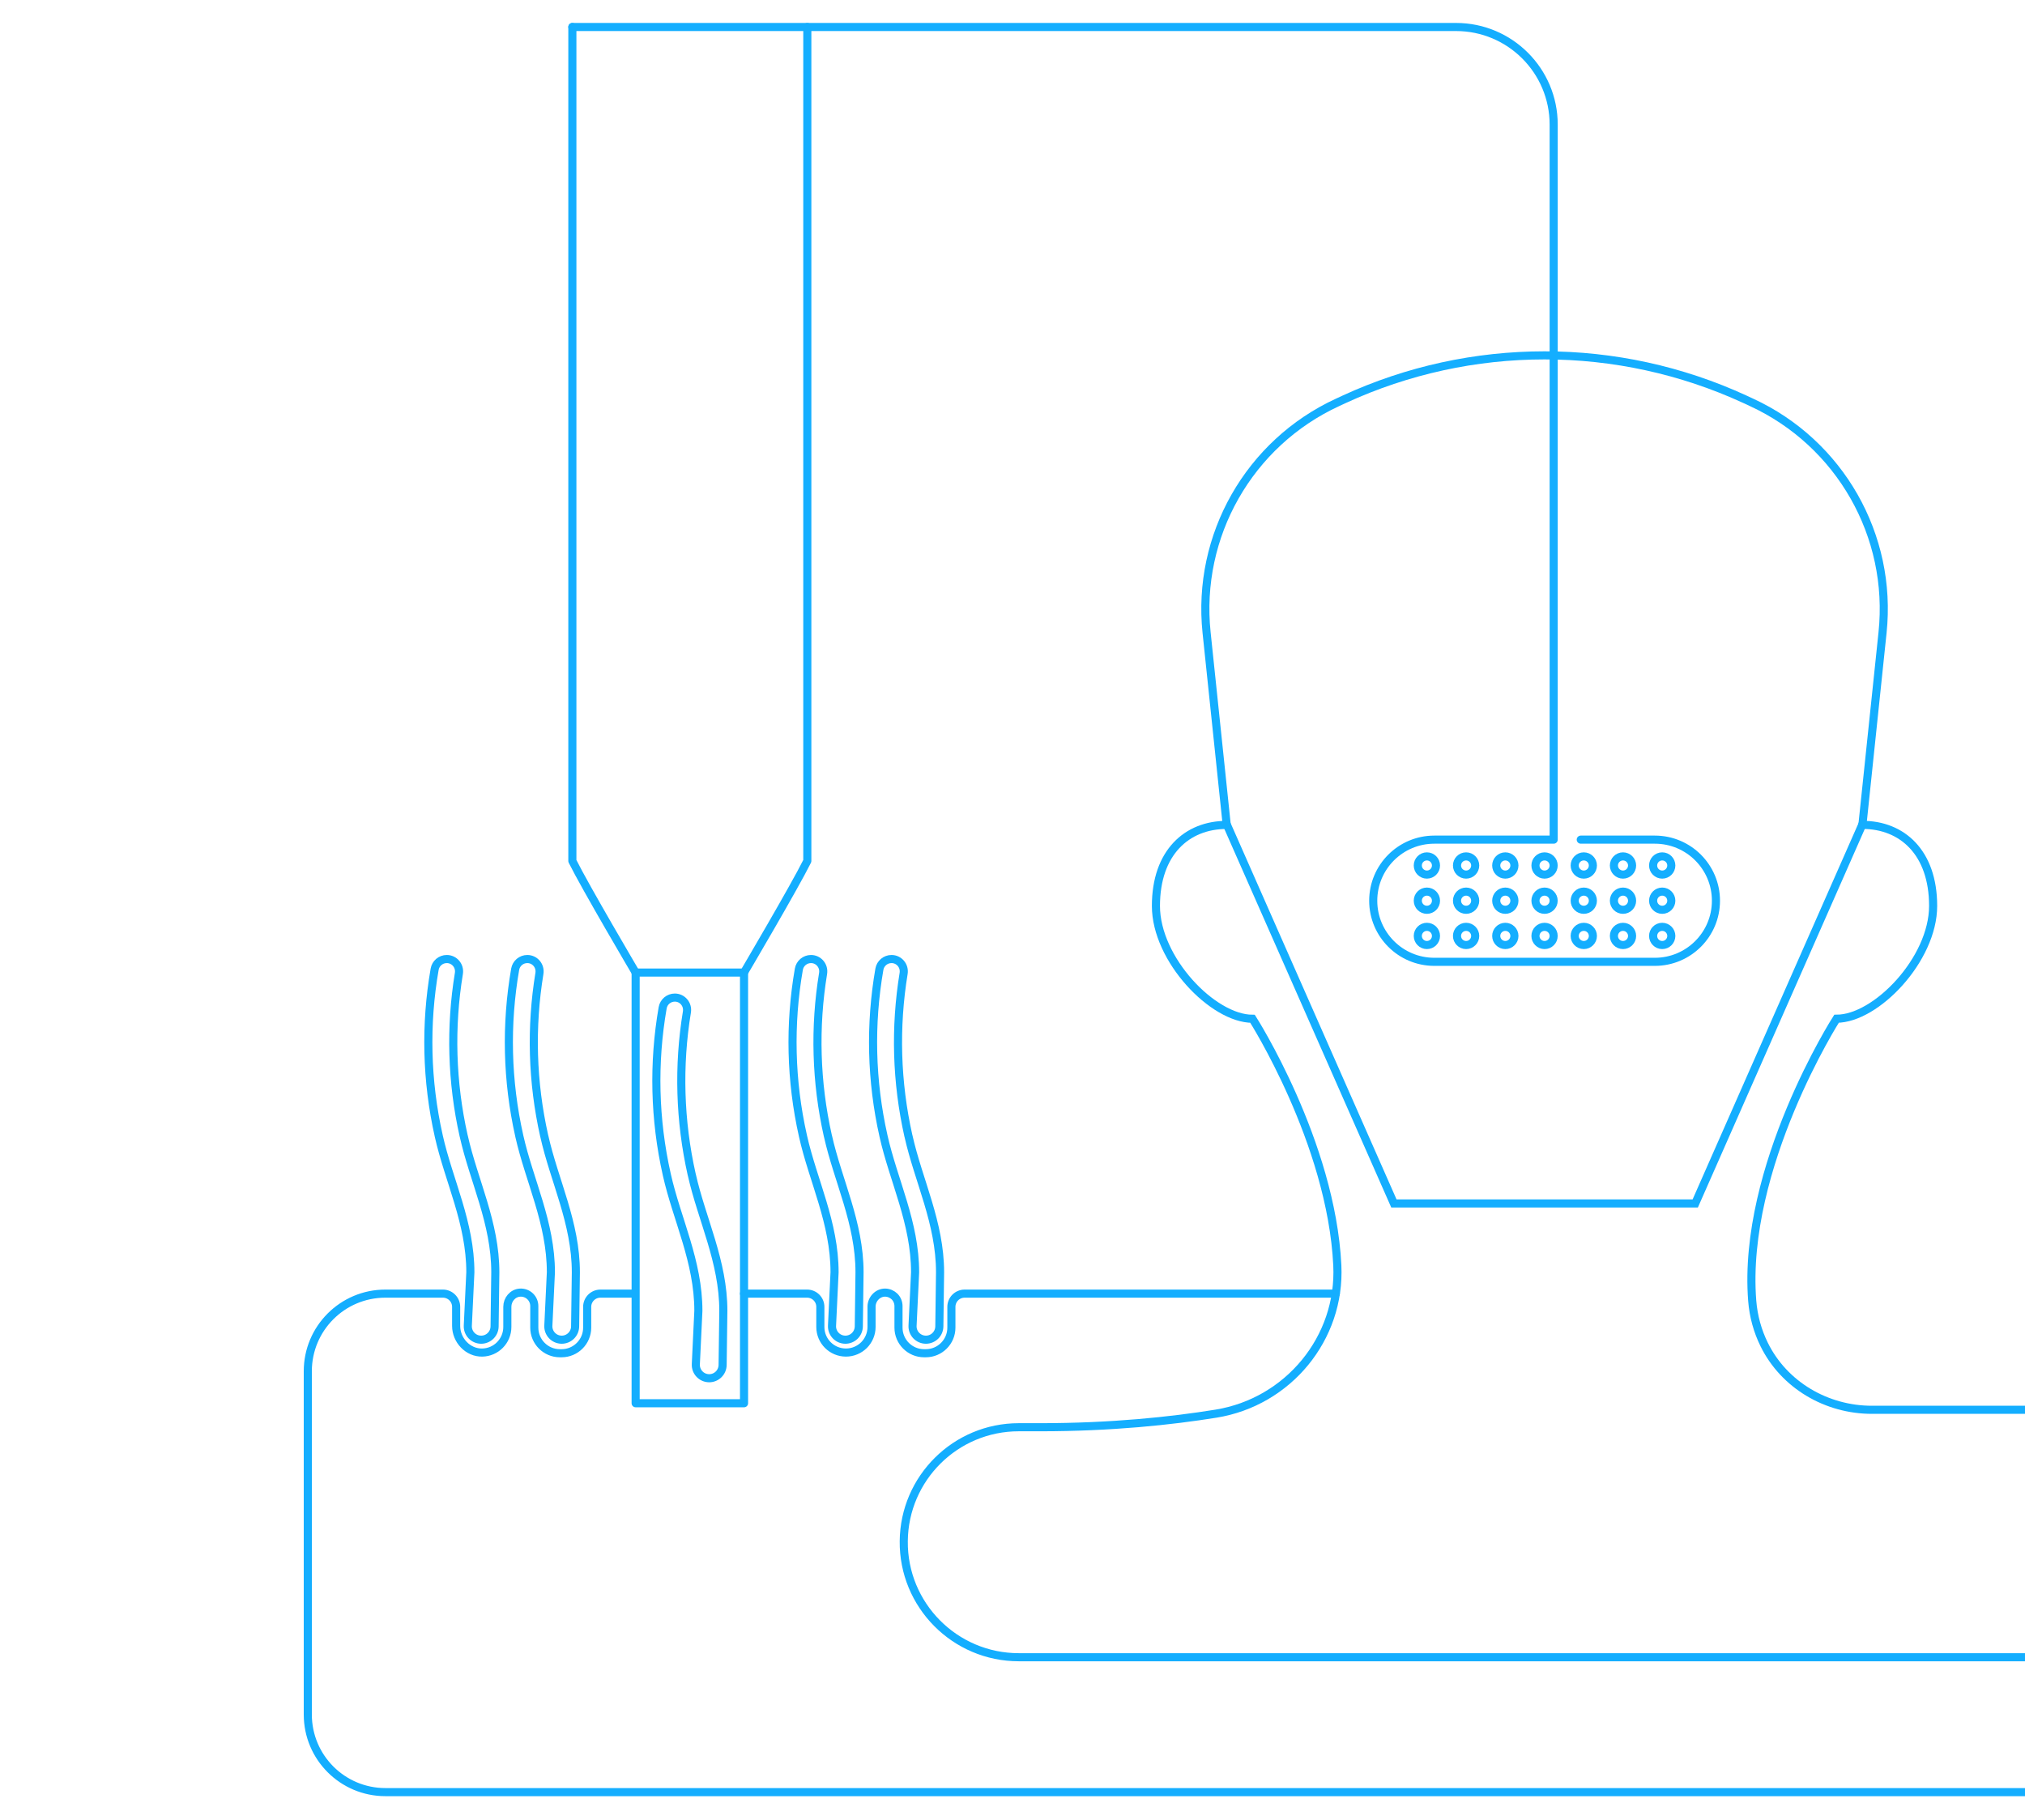 <svg width="375" height="337" viewBox="0 0 375 337" fill="none" xmlns="http://www.w3.org/2000/svg">
<g clip-path="url(#clip0_460_15865)">
<path d="M227.156 152.619L258.13 222.871H313.933L344.907 152.619" stroke="#14AEFF" stroke-width="1.5" stroke-miterlimit="10" stroke-linecap="round"/>
<path d="M344.906 152.619L348.62 117.148C350.501 99.213 340.746 82.069 324.362 74.516L323.147 73.952C311.378 68.53 298.709 65.811 286.031 65.811C273.353 65.811 260.683 68.53 248.915 73.952L247.7 74.516C231.316 82.069 221.561 99.213 223.442 117.148L227.156 152.619" stroke="#14AEFF" stroke-width="1.5" stroke-miterlimit="10" stroke-linecap="round"/>
<path d="M344.902 152.76C352.228 152.76 357.987 157.853 357.987 167.765C357.987 177.677 347.425 188.662 340.099 188.662C340.099 188.662 322.563 216.102 324.483 240.885C324.71 243.776 325.478 246.511 326.7 248.995C330.406 256.517 338.265 261.085 346.649 261.085H622.997" stroke="#14AEFF" stroke-width="1.5" stroke-miterlimit="10" stroke-linecap="round"/>
<path d="M307.817 175.013C308.748 175.013 309.502 174.258 309.502 173.328C309.502 172.398 308.748 171.643 307.817 171.643C306.887 171.643 306.133 172.398 306.133 173.328C306.133 174.258 306.887 175.013 307.817 175.013Z" stroke="#14AEFF" stroke-width="1.5" stroke-miterlimit="10"/>
<path d="M307.817 168.486C308.748 168.486 309.502 167.732 309.502 166.801C309.502 165.871 308.748 165.117 307.817 165.117C306.887 165.117 306.133 165.871 306.133 166.801C306.133 167.732 306.887 168.486 307.817 168.486Z" stroke="#14AEFF" stroke-width="1.5" stroke-miterlimit="10"/>
<path d="M307.817 161.967C308.748 161.967 309.502 161.212 309.502 160.282C309.502 159.352 308.748 158.597 307.817 158.597C306.887 158.597 306.133 159.352 306.133 160.282C306.133 161.212 306.887 161.967 307.817 161.967Z" stroke="#14AEFF" stroke-width="1.5" stroke-miterlimit="10"/>
<path d="M300.556 175.013C301.486 175.013 302.24 174.258 302.24 173.328C302.24 172.398 301.486 171.643 300.556 171.643C299.625 171.643 298.871 172.398 298.871 173.328C298.871 174.258 299.625 175.013 300.556 175.013Z" stroke="#14AEFF" stroke-width="1.5" stroke-miterlimit="10"/>
<path d="M300.556 168.486C301.486 168.486 302.24 167.732 302.24 166.801C302.24 165.871 301.486 165.117 300.556 165.117C299.625 165.117 298.871 165.871 298.871 166.801C298.871 167.732 299.625 168.486 300.556 168.486Z" stroke="#14AEFF" stroke-width="1.5" stroke-miterlimit="10"/>
<path d="M300.556 161.967C301.486 161.967 302.24 161.212 302.24 160.282C302.24 159.352 301.486 158.597 300.556 158.597C299.625 158.597 298.871 159.352 298.871 160.282C298.871 161.212 299.625 161.967 300.556 161.967Z" stroke="#14AEFF" stroke-width="1.5" stroke-miterlimit="10"/>
<path d="M293.294 175.013C294.224 175.013 294.979 174.258 294.979 173.328C294.979 172.398 294.224 171.643 293.294 171.643C292.364 171.643 291.609 172.398 291.609 173.328C291.609 174.258 292.364 175.013 293.294 175.013Z" stroke="#14AEFF" stroke-width="1.5" stroke-miterlimit="10"/>
<path d="M293.294 168.486C294.224 168.486 294.979 167.732 294.979 166.801C294.979 165.871 294.224 165.117 293.294 165.117C292.364 165.117 291.609 165.871 291.609 166.801C291.609 167.732 292.364 168.486 293.294 168.486Z" stroke="#14AEFF" stroke-width="1.5" stroke-miterlimit="10"/>
<path d="M293.294 161.967C294.224 161.967 294.979 161.212 294.979 160.282C294.979 159.352 294.224 158.597 293.294 158.597C292.364 158.597 291.609 159.352 291.609 160.282C291.609 161.212 292.364 161.967 293.294 161.967Z" stroke="#14AEFF" stroke-width="1.5" stroke-miterlimit="10"/>
<path d="M286.028 175.013C286.959 175.013 287.713 174.258 287.713 173.328C287.713 172.398 286.959 171.643 286.028 171.643C285.098 171.643 284.344 172.398 284.344 173.328C284.344 174.258 285.098 175.013 286.028 175.013Z" stroke="#14AEFF" stroke-width="1.5" stroke-miterlimit="10"/>
<path d="M286.028 168.486C286.959 168.486 287.713 167.732 287.713 166.801C287.713 165.871 286.959 165.117 286.028 165.117C285.098 165.117 284.344 165.871 284.344 166.801C284.344 167.732 285.098 168.486 286.028 168.486Z" stroke="#14AEFF" stroke-width="1.5" stroke-miterlimit="10"/>
<path d="M286.028 161.967C286.959 161.967 287.713 161.212 287.713 160.282C287.713 159.352 286.959 158.597 286.028 158.597C285.098 158.597 284.344 159.352 284.344 160.282C284.344 161.212 285.098 161.967 286.028 161.967Z" stroke="#14AEFF" stroke-width="1.5" stroke-miterlimit="10"/>
<path d="M278.763 175.013C279.693 175.013 280.447 174.258 280.447 173.328C280.447 172.398 279.693 171.643 278.763 171.643C277.832 171.643 277.078 172.398 277.078 173.328C277.078 174.258 277.832 175.013 278.763 175.013Z" stroke="#14AEFF" stroke-width="1.5" stroke-miterlimit="10"/>
<path d="M278.763 168.486C279.693 168.486 280.447 167.732 280.447 166.801C280.447 165.871 279.693 165.117 278.763 165.117C277.832 165.117 277.078 165.871 277.078 166.801C277.078 167.732 277.832 168.486 278.763 168.486Z" stroke="#14AEFF" stroke-width="1.5" stroke-miterlimit="10"/>
<path d="M278.763 161.967C279.693 161.967 280.447 161.212 280.447 160.282C280.447 159.352 279.693 158.597 278.763 158.597C277.832 158.597 277.078 159.352 277.078 160.282C277.078 161.212 277.832 161.967 278.763 161.967Z" stroke="#14AEFF" stroke-width="1.5" stroke-miterlimit="10"/>
<path d="M271.501 175.013C272.431 175.013 273.186 174.258 273.186 173.328C273.186 172.398 272.431 171.643 271.501 171.643C270.571 171.643 269.816 172.398 269.816 173.328C269.816 174.258 270.571 175.013 271.501 175.013Z" stroke="#14AEFF" stroke-width="1.5" stroke-miterlimit="10"/>
<path d="M271.501 168.486C272.431 168.486 273.186 167.732 273.186 166.801C273.186 165.871 272.431 165.117 271.501 165.117C270.571 165.117 269.816 165.871 269.816 166.801C269.816 167.732 270.571 168.486 271.501 168.486Z" stroke="#14AEFF" stroke-width="1.5" stroke-miterlimit="10"/>
<path d="M271.501 161.967C272.431 161.967 273.186 161.212 273.186 160.282C273.186 159.352 272.431 158.597 271.501 158.597C270.571 158.597 269.816 159.352 269.816 160.282C269.816 161.212 270.571 161.967 271.501 161.967Z" stroke="#14AEFF" stroke-width="1.5" stroke-miterlimit="10"/>
<path d="M264.239 175.013C265.17 175.013 265.924 174.258 265.924 173.328C265.924 172.398 265.17 171.643 264.239 171.643C263.309 171.643 262.555 172.398 262.555 173.328C262.555 174.258 263.309 175.013 264.239 175.013Z" stroke="#14AEFF" stroke-width="1.5" stroke-miterlimit="10"/>
<path d="M264.239 168.486C265.17 168.486 265.924 167.732 265.924 166.801C265.924 165.871 265.17 165.117 264.239 165.117C263.309 165.117 262.555 165.871 262.555 166.801C262.555 167.732 263.309 168.486 264.239 168.486Z" stroke="#14AEFF" stroke-width="1.5" stroke-miterlimit="10"/>
<path d="M264.239 161.967C265.17 161.967 265.924 161.212 265.924 160.282C265.924 159.352 265.17 158.597 264.239 158.597C263.309 158.597 262.555 159.352 262.555 160.282C262.555 161.212 263.309 161.967 264.239 161.967Z" stroke="#14AEFF" stroke-width="1.5" stroke-miterlimit="10"/>
<path d="M156.522 248.101C157.894 248.117 159.014 247.02 159.038 245.649L159.171 235.612C159.171 226.468 155.175 218.672 153.326 210.405L153.302 210.327C151.085 200.439 150.787 190.237 152.424 180.27C152.652 178.876 151.594 177.606 150.184 177.606C149.071 177.606 148.123 178.405 147.935 179.495C146.156 189.704 146.407 200.188 148.687 210.327L148.703 210.405C150.56 218.672 154.548 226.46 154.548 235.612L154.078 245.5C154.007 246.903 155.12 248.086 156.53 248.101H156.522Z" stroke="#14AEFF" stroke-width="1.5" stroke-linecap="round" stroke-linejoin="round"/>
<path d="M131.304 255.239C132.675 255.255 133.795 254.158 133.819 252.787L133.952 242.75C133.952 233.606 129.956 225.81 128.107 217.543L128.083 217.465C125.866 207.577 125.568 197.375 127.206 187.408C127.433 186.013 126.375 184.744 124.965 184.744C123.852 184.744 122.904 185.543 122.716 186.632C120.937 196.842 121.188 207.326 123.468 217.465L123.484 217.543C125.341 225.81 129.329 233.598 129.329 242.75L128.859 252.638C128.788 254.041 129.901 255.224 131.311 255.239H131.304Z" stroke="#14AEFF" stroke-width="1.5" stroke-linecap="round" stroke-linejoin="round"/>
<path d="M171.436 248.101C172.808 248.117 173.928 247.02 173.952 245.649L174.085 235.612C174.085 226.468 170.089 218.672 168.24 210.405L168.216 210.327C165.999 200.439 165.701 190.237 167.339 180.27C167.566 178.876 166.508 177.606 165.098 177.606C163.985 177.606 163.037 178.405 162.849 179.495C161.07 189.704 161.321 200.188 163.601 210.327L163.617 210.405C165.474 218.672 169.462 226.46 169.462 235.612L168.992 245.5C168.921 246.903 170.034 248.086 171.444 248.101H171.436Z" stroke="#14AEFF" stroke-width="1.5" stroke-linecap="round" stroke-linejoin="round"/>
<path d="M137.781 239.569H149.464C150.819 239.569 151.916 240.666 151.916 242.021V245.743C151.916 248.368 154.04 250.483 156.657 250.483C157.965 250.483 159.148 249.951 160.01 249.097C160.864 248.235 161.397 247.052 161.397 245.743V241.982C161.397 240.587 162.541 239.357 163.936 239.381C164.602 239.396 165.213 239.671 165.66 240.109C166.106 240.556 166.388 241.183 166.388 241.872V245.868C166.388 248.485 168.512 250.609 171.129 250.609H171.442C174.059 250.609 176.183 248.485 176.183 245.868V242.021C176.183 240.666 177.28 239.569 178.635 239.569H247.375" stroke="#14AEFF" stroke-width="1.5" stroke-miterlimit="10" stroke-linecap="round"/>
<path d="M89.077 248.101C90.448 248.117 91.569 247.02 91.592 245.649L91.725 235.612C91.725 226.468 87.729 218.672 85.88 210.405L85.857 210.327C83.639 200.439 83.342 190.237 84.979 180.27C85.206 178.876 84.149 177.606 82.738 177.606C81.626 177.606 80.677 178.405 80.49 179.495C78.711 189.704 78.962 200.188 81.242 210.327L81.257 210.405C83.114 218.672 87.103 226.46 87.103 235.612L86.632 245.5C86.562 246.903 87.674 248.086 89.085 248.101H89.077Z" stroke="#14AEFF" stroke-width="1.5" stroke-linecap="round" stroke-linejoin="round"/>
<path d="M103.991 248.101C105.362 248.117 106.483 247.02 106.506 245.649L106.64 235.612C106.64 226.468 102.643 218.672 100.794 210.405L100.771 210.327C98.553 200.439 98.256 190.237 99.893 180.27C100.12 178.876 99.063 177.606 97.652 177.606C96.54 177.606 95.592 178.405 95.403 179.495C93.625 189.704 93.876 200.188 96.156 210.327L96.171 210.405C98.028 218.672 102.017 226.46 102.017 235.612L101.546 245.5C101.476 246.903 102.589 248.086 103.999 248.101H103.991Z" stroke="#14AEFF" stroke-width="1.5" stroke-linecap="round" stroke-linejoin="round"/>
<path d="M117.254 239.569H111.19C109.834 239.569 108.737 240.666 108.737 242.021V245.868C108.737 248.485 106.614 250.609 103.997 250.609H103.683C101.066 250.609 98.943 248.485 98.943 245.868V241.872C98.943 241.183 98.661 240.556 98.214 240.109C97.713 239.608 97.008 239.326 96.24 239.389C94.923 239.498 93.952 240.681 93.952 242.006V245.743C93.952 247.059 93.419 248.243 92.565 249.097C91.734 249.927 90.598 250.452 89.337 250.483C86.657 250.554 84.471 248.211 84.471 245.539V242.021C84.471 240.666 83.374 239.569 82.019 239.569H71.37C63.433 239.569 57 246.002 57 253.939V317.515C57 325.453 63.433 331.886 71.37 331.886H386.51C393.406 331.886 399 326.291 399 319.396C399 312.501 393.406 306.906 386.51 306.906H188.658C176.819 306.906 167.244 297.245 167.362 285.406C167.471 273.723 176.976 264.313 188.658 264.313H192.6C205.841 264.313 216.897 263.138 225.187 261.798C238.531 259.643 248.302 247.843 247.651 234.335C246.546 211.51 231.949 188.67 231.949 188.67C224.623 188.67 214.061 177.685 214.061 167.773C214.061 157.861 219.82 152.768 227.146 152.768" stroke="#14AEFF" stroke-width="1.5" stroke-miterlimit="10"/>
<path d="M137.785 180.106H117.711V259.87H137.785V180.106Z" stroke="#14AEFF" stroke-width="1.5" stroke-linecap="round" stroke-linejoin="round"/>
<path d="M117.714 180.106C117.714 180.106 108.374 164.255 105.992 159.444V5" stroke="#14AEFF" stroke-width="1.5" stroke-linecap="round" stroke-linejoin="round"/>
<path d="M149.503 5V159.444C147.121 164.255 137.781 180.106 137.781 180.106" stroke="#14AEFF" stroke-width="1.5" stroke-linecap="round" stroke-linejoin="round"/>
<path d="M105.992 5H269.635C279.617 5 287.719 13.094 287.719 23.084V155.495H265.615C259.37 155.495 254.301 160.556 254.301 166.809C254.301 173.054 259.362 178.123 265.615 178.123H306.453C312.698 178.123 317.768 173.062 317.768 166.809C317.768 160.564 312.706 155.495 306.453 155.495H292.734" stroke="#14AEFF" stroke-width="1.5" stroke-linecap="round" stroke-linejoin="round"/>
</g>
<defs>
<clipPath id="clip0_460_15865">
<rect width="375" height="336" fill="white" transform="translate(0 0.313)"/>
</clipPath>
</defs>
</svg>
